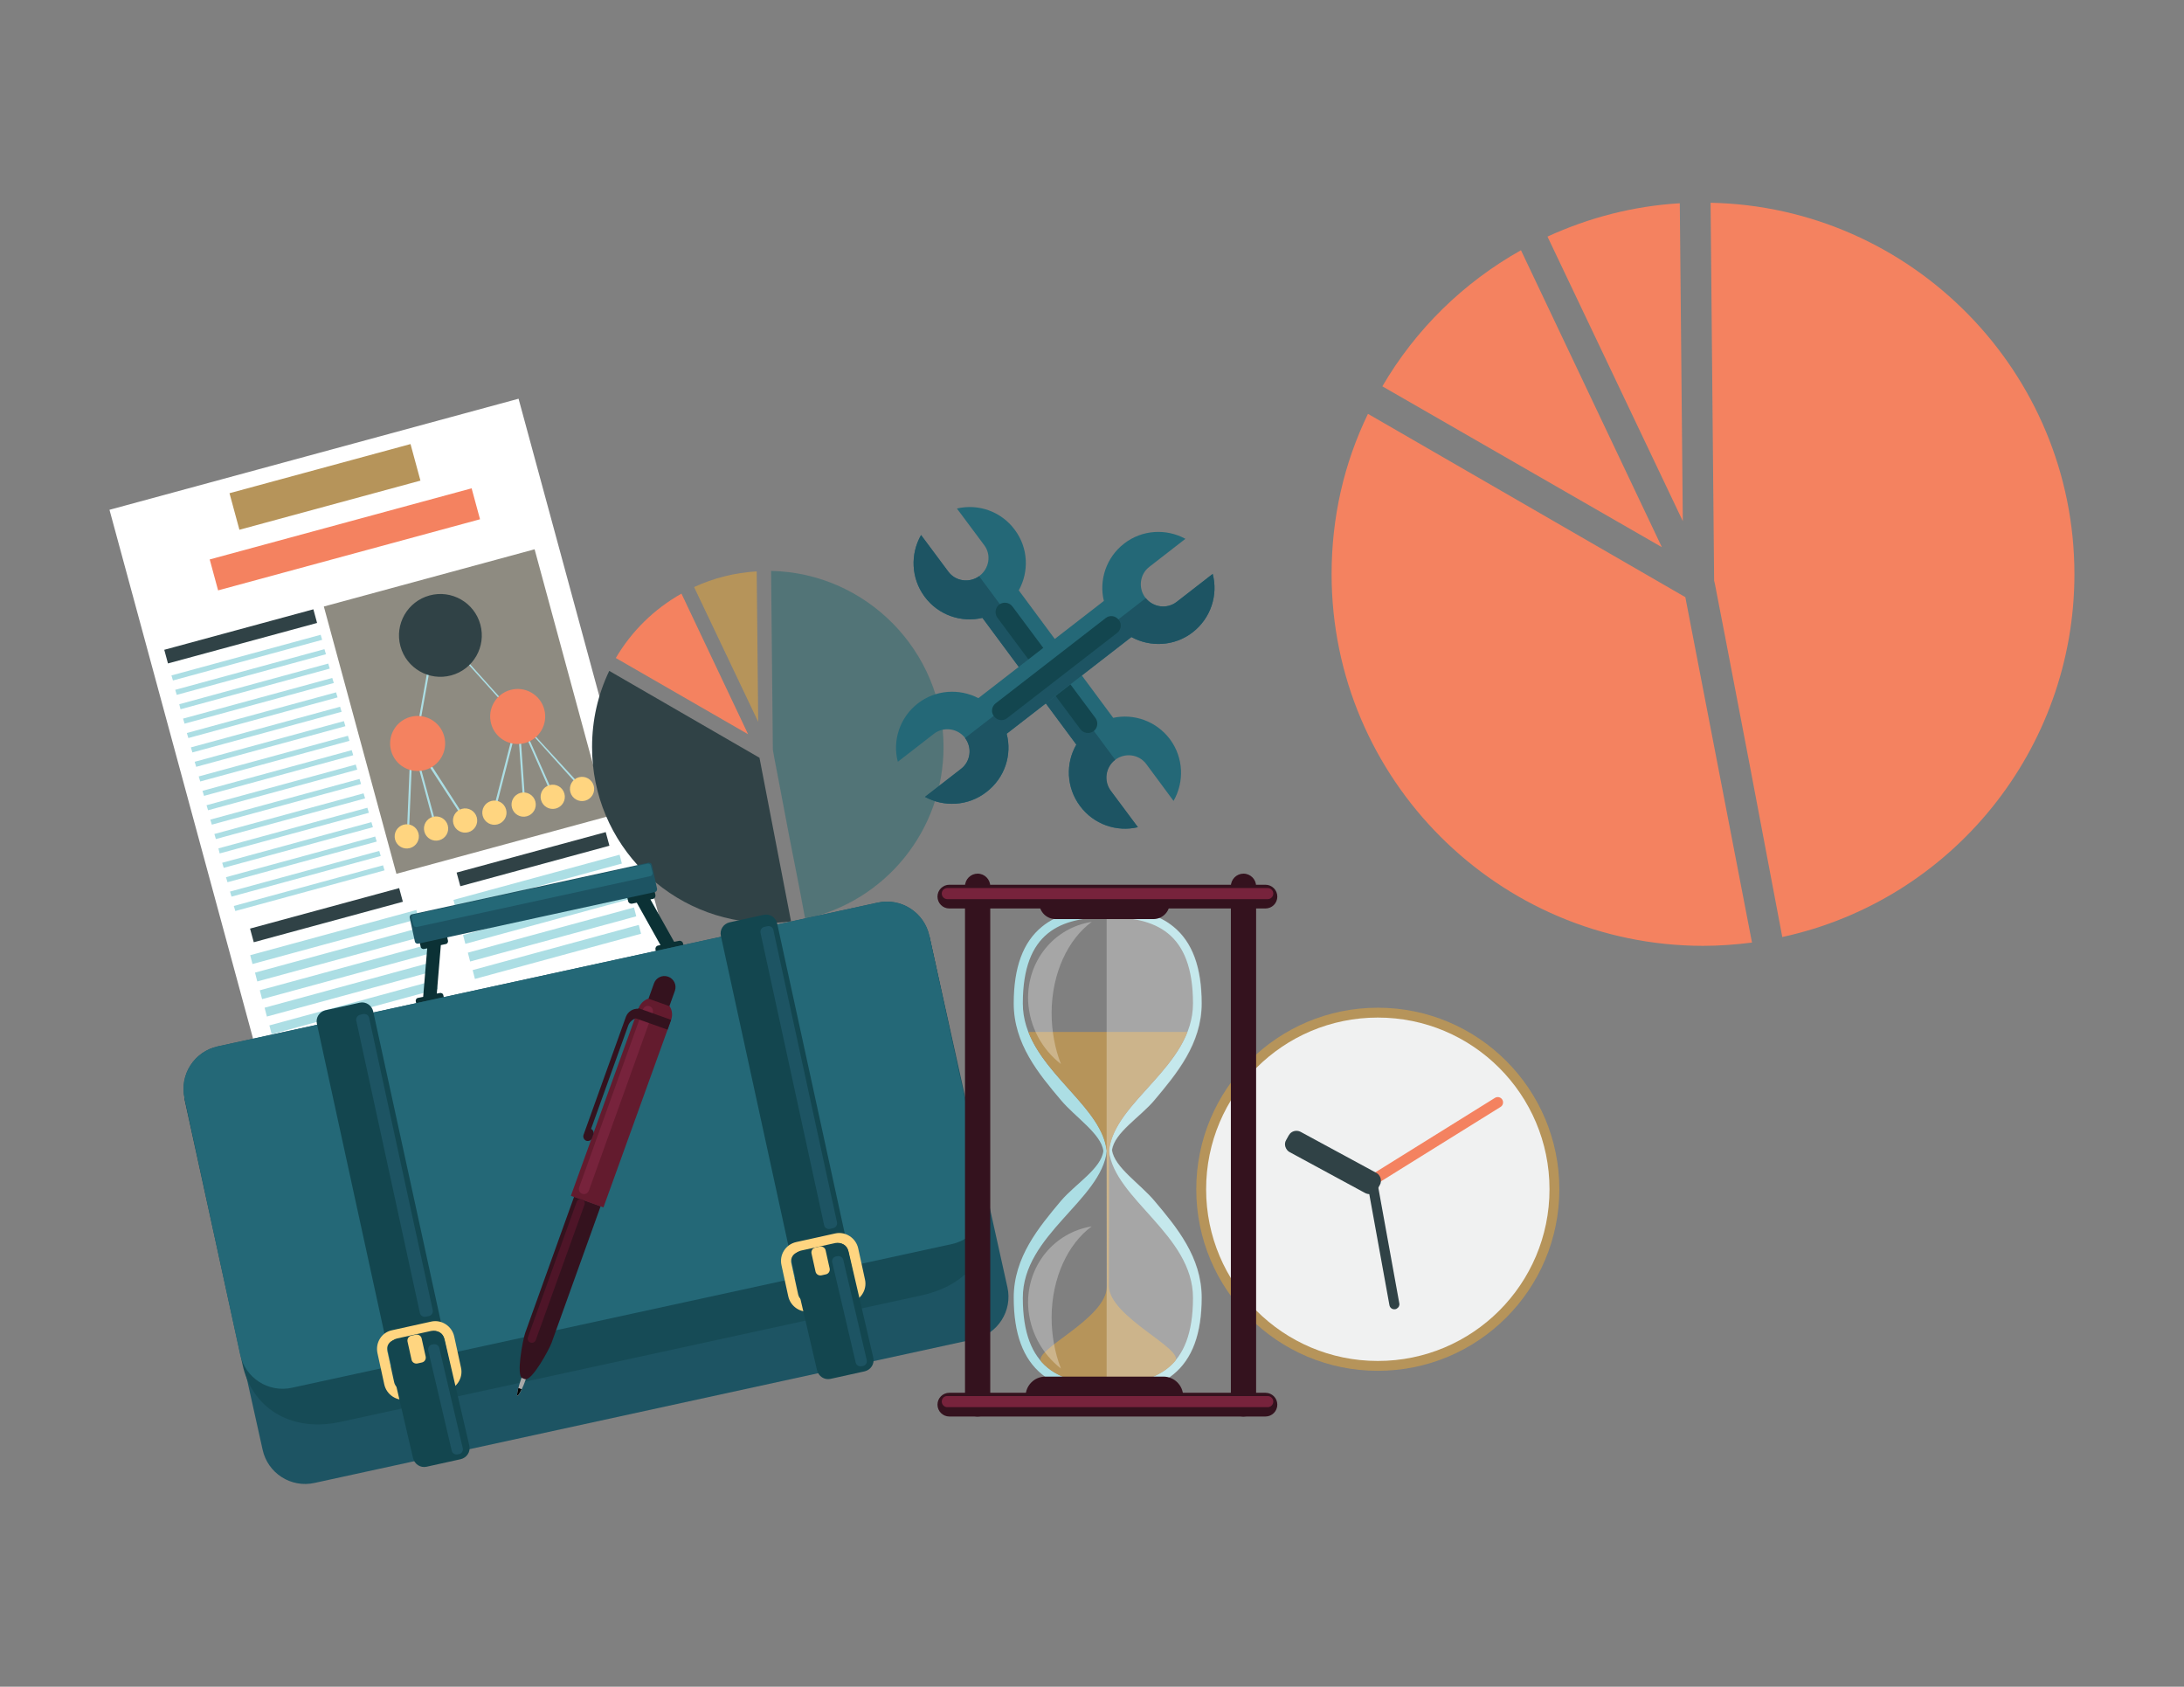 <?xml version="1.0" encoding="utf-8"?>
<!-- Generator: Adobe Illustrator 19.2.0, SVG Export Plug-In . SVG Version: 6.00 Build 0)  -->
<svg version="1.1" id="Layer_1" xmlns="http://www.w3.org/2000/svg" xmlns:xlink="http://www.w3.org/1999/xlink" x="0px" y="0px"
	 viewBox="0 0 865 668" style="enable-background:new 0 0 865 668;" xml:space="preserve">
<rect x="0" y="0" width="865" height="668" fill="#808080" stroke="none"/>
<style type="text/css">
	.st0{fill:#F48260;}
	.st1{fill:#FFFFFF;}
	.st2{fill:#8E8B81;}
	.st3{fill:#ACDEE4;}
	.st4{fill:#304246;}
	.st5{fill:#FFD580;}
	.st6{fill:#B6945A;}
	.st7{fill:#527477;}
	.st8{fill:#246877;}
	.st9{fill:#1D5463;}
	.st10{fill:#13464F;}
	.st11{fill:#F0F1F1;}
	.st12{fill:#0B3135;}
	.st13{fill:#164B56;}
	.st14{fill:#34121E;}
	.st15{opacity:0.3;fill:#FFFFFF;}
	.st16{fill:#77233C;}
	.st17{fill:#A9A9A9;}
	.st18{fill:#020303;}
	.st19{fill:#631B2E;}
	.st20{fill:#4E1528;}
</style>
<g>
	<path class="st0" d="M527.4,227.4c0-22.3,4.8-43.7,14.4-63.5l125.7,72.6l26.4,136.8c-6.4,0.8-12.9,1.3-19.4,1.3
		C593.4,374.5,527.4,308.5,527.4,227.4z M705.9,371.1c67.3-14.6,115.7-74.4,115.7-143.7c0-80.1-64.4-145.5-144.1-147.1l1.4,149.7
		c0.1,0.4,0.2,0.9,0.3,1.2c0.2,1.1,0.5,2.7,0.9,4.7c0.8,4,1.9,9.7,3.2,16.5c2.6,13.7,6.1,31.9,9.6,50.1
		C698.4,331.5,703.9,360.4,705.9,371.1z M602.4,99.1c-22.8,12.8-41.7,31.3-54.9,53.9l110.7,63.7L602.4,99.1z M665.3,80.5
		c-18.3,1.1-35.8,5.6-52.4,13.2l53.6,112.7L665.3,80.5z"/>
	<g>
		<g>
			
				<rect x="71.7" y="175.7" transform="matrix(0.965 -0.262 0.262 0.965 -71.863 51.135)" class="st1" width="167.9" height="238.1"/>
			
				<rect x="82.9" y="207.2" transform="matrix(0.965 -0.262 0.262 0.965 -51.23 43.334)" class="st0" width="107.5" height="12.7"/>
			
				<rect x="141.2" y="226.9" transform="matrix(0.965 -0.262 0.262 0.965 -67.444 58.239)" class="st2" width="86.5" height="109.7"/>
			<path class="st3" d="M205.9,287.4l2.3,33.1l-0.8,0.1l-2.3-33.2c-0.1,0-0.2,0-0.3,0l-8.9,34.7l-0.8-0.2l8.9-34.7
				c-1.1-0.4-2-1.4-2.3-2.6c-0.3-1-0.1-2.1,0.4-3l-22.3-24.8c-1,1.1-2.3,1.9-3.8,2.4c-1.6,0.4-3.2,0.3-4.7-0.2l-5.7,31.8
				c1.4,0.3,2.6,1.3,3,2.8c0.4,1.5-0.1,3.1-1.3,4l17.2,26.7l-0.7,0.4l-17.3-26.6c-0.2,0.1-0.4,0.2-0.6,0.2c-0.3,0.1-0.5,0.1-0.8,0.1
				l8.2,30.2l-0.8,0.2l-8.2-30.4c-0.4-0.1-0.7-0.2-1-0.3l-1.4,33.3l-0.8,0l1.4-33.7c-0.6-0.5-1.1-1.2-1.3-2
				c-0.6-2.1,0.7-4.2,2.7-4.7c0.3-0.1,0.6-0.1,0.9-0.1l5.7-32.1c-2-0.9-3.6-2.7-4.2-5c-1.1-4.2,1.3-8.5,5.5-9.6
				c4.2-1.1,8.5,1.3,9.6,5.5c0.6,2.4,0.1,4.8-1.2,6.7l22.3,24.8c0.5-0.5,1.1-0.9,1.8-1.1c2.1-0.6,4.2,0.7,4.7,2.7
				c0.4,1.5-0.1,3.1-1.3,4l23.5,25.6l-0.6,0.5L207.3,287c-0.1,0-0.2,0.1-0.2,0.1l13,29.4l-0.7,0.3l-13-29.5
				C206.2,287.4,206.1,287.4,205.9,287.4z"/>
			
				<ellipse transform="matrix(0.965 -0.262 0.262 0.965 -59.887 54.576)" class="st4" cx="174.5" cy="251.6" rx="16.4" ry="16.4"/>
			
				<ellipse transform="matrix(0.965 -0.262 0.262 0.965 -71.431 53.711)" class="st0" cx="165.5" cy="294.4" rx="10.9" ry="10.9"/>
			
				<ellipse transform="matrix(0.965 -0.262 0.262 0.965 -81.229 53.873)" class="st5" cx="161.2" cy="331.2" rx="4.8" ry="4.8"/>
			
				<ellipse transform="matrix(0.965 -0.262 0.262 0.965 -80 56.796)" class="st5" cx="172.8" cy="328.1" rx="4.8" ry="4.8"/>
			
				<ellipse transform="matrix(0.965 -0.262 0.262 0.965 -78.77 59.72)" class="st5" cx="184.3" cy="324.9" rx="4.8" ry="4.8"/>
			<ellipse transform="matrix(0.965 -0.262 0.262 0.965 -77.541 62.643)" class="st5" cx="195.9" cy="321.8" rx="4.8" ry="4.8"/>
			
				<ellipse transform="matrix(0.965 -0.262 0.262 0.965 -76.312 65.567)" class="st5" cx="207.5" cy="318.6" rx="4.8" ry="4.8"/>
			<ellipse transform="matrix(0.965 -0.262 0.262 0.965 -75.083 68.491)" class="st5" cx="219" cy="315.5" rx="4.8" ry="4.8"/>
			
				<ellipse transform="matrix(0.965 -0.262 0.262 0.965 -73.853 71.414)" class="st5" cx="230.6" cy="312.4" rx="4.8" ry="4.8"/>
			
				<ellipse transform="matrix(0.965 -0.262 0.262 0.965 -67.219 63.723)" class="st0" cx="205.1" cy="283.7" rx="10.9" ry="10.9"/>
			<path class="st3" d="M179.6,356.4l65.8-17.9l0.9,3.5l-65.8,17.9L179.6,356.4z M182.4,366.9l65.8-17.9l-0.9-3.5l-65.8,17.9
				L182.4,366.9z M184.3,373.8l65.8-17.9l-0.9-3.5l-65.8,17.9L184.3,373.8z M186.2,380.8l65.8-17.9l-0.9-3.5l-65.8,17.9L186.2,380.8
				z M188.1,387.7l65.8-17.9l-0.9-3.5l-65.8,17.9L188.1,387.7z M99.1,378.3l65.8-17.9l0.9,3.5L100,381.8L99.1,378.3z M101.9,388.7
				l65.8-17.9l-0.9-3.5L101,385.2L101.9,388.7z M103.8,395.7l65.8-17.9l-0.9-3.5l-65.8,17.9L103.8,395.7z M105.7,402.6l65.8-17.9
				l-0.9-3.5l-65.8,17.9L105.7,402.6z M107.6,409.6l65.8-17.9l-0.9-3.5l-65.8,17.9L107.6,409.6z"/>
			
				<rect x="91.6" y="185.3" transform="matrix(0.965 -0.262 0.262 0.965 -46.05 40.519)" class="st6" width="74.3" height="15"/>
		</g>
		
			<rect x="64.8" y="249.2" transform="matrix(0.965 -0.262 0.262 0.965 -62.764 33.847)" class="st4" width="61.2" height="5.6"/>
		
			<rect x="98.8" y="359.6" transform="matrix(0.965 -0.262 0.262 0.965 -90.522 46.634)" class="st4" width="61.2" height="5.6"/>
		
			<rect x="180.6" y="337.4" transform="matrix(0.965 -0.262 0.262 0.965 -81.83 67.306)" class="st4" width="61.2" height="5.6"/>
		<path class="st3" d="M67.9,267.5l59.1-16.1l0.6,2l-59.1,16.1L67.9,267.5z M70,275.2l59.1-16.1l-0.6-2l-59.1,16.1L70,275.2z
			 M71.5,280.9l59.1-16.1l-0.6-2L71,278.9L71.5,280.9z M73.1,286.6l59.1-16.1l-0.6-2l-59.1,16.1L73.1,286.6z M74.6,292.3l59.1-16.1
			l-0.6-2l-59.1,16.1L74.6,292.3z M76.2,298l59.1-16.1l-0.6-2L75.6,296L76.2,298z M77.7,303.7l59.1-16.1l-0.6-2l-59.1,16.1
			L77.7,303.7z M79.3,309.5l59.1-16.1l-0.6-2l-59.1,16.1L79.3,309.5z M80.8,315.2l59.1-16.1l-0.6-2l-59.1,16.1L80.8,315.2z
			 M82.4,320.9l59.1-16.1l-0.6-2l-59.1,16.1L82.4,320.9z M83.9,326.6l59.1-16.1l-0.6-2l-59.1,16.1L83.9,326.6z M85.5,332.3
			l59.1-16.1l-0.6-2l-59.1,16.1L85.5,332.3z M87,338l59.1-16.1l-0.6-2L86.5,336L87,338z M88.6,343.7l59.1-16.1l-0.6-2L88,341.7
			L88.6,343.7z M90.1,349.4l59.1-16.1l-0.6-2l-59.1,16.1L90.1,349.4z M91.7,355.1l59.1-16.1l-0.6-2l-59.1,16.1L91.7,355.1z
			 M93.2,360.8l59.1-16.1l-0.6-2l-59.1,16.1L93.2,360.8z"/>
	</g>
	<g>
		<g>
			<path class="st4" d="M304.1,365.5c3.1,0,6.1-0.2,9.2-0.6l-12.5-64.8l-59.5-34.4c-4.5,9.4-6.8,19.5-6.8,30.1
				C234.4,334.3,265.7,365.5,304.1,365.5z"/>
			<path class="st7" d="M318.9,363.9c31.9-6.9,54.8-35.2,54.8-68.1c0-37.9-30.5-68.9-68.3-69.7l0.7,70.9c0.1,0.2,0.1,0.4,0.1,0.6
				c0.1,0.5,0.3,1.3,0.4,2.2c0.4,1.9,0.9,4.6,1.5,7.8c1.2,6.5,2.9,15.1,4.5,23.7C315.4,345.2,318,358.9,318.9,363.9z"/>
		</g>
		<g>
			<path class="st0" d="M269.9,235.1c-10.8,6.1-19.7,14.8-26,25.5l52.4,30.2L269.9,235.1z"/>
			<path class="st6" d="M299.7,226.3c-8.6,0.5-17,2.6-24.8,6.2l25.4,53.4L299.7,226.3z"/>
		</g>
	</g>
	<g>
		<path class="st8" d="M426.3,294.9l-37.2-50.2c-8.4,2-17.5-1.1-22.9-8.4c-5.4-7.3-5.7-16.9-1.4-24.4l10.8,14.5
			c2.9,3.9,8.4,4.6,12.3,1.7c3.9-2.9,4.8-8.4,1.9-12.2L379,201.4c8.4-2,17.5,1.1,22.9,8.4c5.4,7.2,5.7,16.6,1.6,24l37.4,50.5
			c8.2-1.8,17.1,1.3,22.5,8.5c5.4,7.3,5.7,16.9,1.4,24.4L454,302.6c-2.9-3.9-8.4-4.6-12.3-1.7c-3.9,2.9-4.8,8.4-1.9,12.2l10.8,14.5
			c-8.4,2-17.5-1.1-22.9-8.4C422.3,311.9,422,302.3,426.3,294.9z"/>
		<path class="st9" d="M426.3,294.9l-37.2-50.2c-8.4,2-17.5-1.1-22.9-8.4c-5.4-7.3-5.7-16.9-1.4-24.4l10.8,14.5
			c2.8,3.8,8.3,4.6,12.2,1.8l53.9,72.7c-3.8,2.9-4.6,8.3-1.8,12.2l10.8,14.5c-8.4,2-17.5-1.1-22.9-8.4
			C422.3,311.9,422,302.3,426.3,294.9z"/>
		<path class="st10" d="M427.9,288.8c1.2,1.6,3.5,2,5.2,0.8l0,0c1.6-1.2,2-3.5,0.8-5.2L401,240.2c-1.2-1.6-3.5-2-5.2-0.8l0,0
			c-1.6,1.2-2,3.5-0.8,5.2L427.9,288.8z"/>
	</g>
	<g>
		<path class="st8" d="M398.7,290.6l49.4-38.3c7.5,4.1,17.1,3.7,24.3-1.9c7.2-5.6,10.1-14.8,7.9-23.1l-14.3,11.1
			c-3.8,2.9-9.3,2.2-12.3-1.6c-3-3.8-2.3-9.4,1.5-12.3l14.3-11.1c-7.5-4.1-17.1-3.7-24.3,1.9c-7.1,5.5-10,14.5-8,22.7l-49.7,38.5
			c-7.5-3.9-16.9-3.4-24,2.1c-7.2,5.6-10.1,14.8-7.9,23.1l14.3-11.1c3.8-2.9,9.3-2.2,12.3,1.6s2.3,9.4-1.5,12.3l-14.3,11.1
			c7.5,4.1,17.1,3.7,24.3-1.9C398,308.1,400.9,298.9,398.7,290.6z"/>
		<path class="st9" d="M398.7,290.6l49.4-38.3c7.5,4.1,17.1,3.7,24.3-1.9c7.2-5.6,10.1-14.8,7.9-23.1l-14.3,11.1
			c-3.8,2.9-9.2,2.2-12.2-1.5l-71.6,55.4c2.9,3.8,2.2,9.3-1.6,12.2l-14.3,11.1c7.5,4.1,17.1,3.7,24.3-1.9
			C398,308.1,400.9,298.9,398.7,290.6z"/>
		<path class="st10" d="M398.9,284.4c-1.6,1.3-3.9,1-5.2-0.7l0,0c-1.3-1.6-1-3.9,0.7-5.2l43.5-33.7c1.6-1.3,3.9-1,5.2,0.7l0,0
			c1.3,1.6,1,3.9-0.7,5.2L398.9,284.4z"/>
	</g>
	<g>
		<circle class="st6" cx="545.7" cy="471" r="71.9"/>
		<circle class="st11" cx="545.7" cy="471" r="68"/>
		<g>
			<path class="st0" d="M538.7,470.5c0.6,1,1.9,1.3,2.9,0.7l52.7-32.8c1-0.6,1.3-1.9,0.7-2.9l0,0c-0.6-1-1.9-1.3-2.9-0.7l-52.7,32.8
				C538.3,468.2,538,469.5,538.7,470.5L538.7,470.5z"/>
			<path class="st4" d="M544.3,472.4c0.5-0.3,0.9-0.8,1.2-1.3l1-1.8c0.5-0.8,0.5-1.8,0.3-2.7c-0.3-0.9-0.9-1.7-1.7-2.1l-29.9-16.2
				c-1.1-0.6-2.5-0.6-3.6,0.1c-0.5,0.3-0.9,0.8-1.2,1.3l-1,1.8c-0.5,0.8-0.6,1.8-0.3,2.7c0.3,0.9,0.9,1.7,1.7,2.1l29.9,16.2
				C541.9,473.1,543.3,473.1,544.3,472.4z"/>
			<path class="st4" d="M553.3,518.2c0.7-0.4,1.1-1.2,0.9-2.1l-9-49.6c-0.2-1.1-1.2-1.8-2.3-1.6c-0.3,0-0.5,0.1-0.7,0.3
				c-0.7,0.4-1.1,1.2-0.9,2.1l9,49.6c0.2,1.1,1.2,1.8,2.3,1.6C552.8,518.5,553.1,518.4,553.3,518.2z"/>
		</g>
	</g>
	<g>
		<path class="st12" d="M248.8,352l8.5-1.9c0.7-0.1,1.3,0.3,1.5,0.9l0.8,3.5c0.1,0.7-0.3,1.3-0.9,1.5l-1.1,0.2l9.4,16.8l2-0.4
			c0.7-0.1,1.3,0.3,1.5,0.9l0.8,3.5c0.1,0.7-0.3,1.3-0.9,1.5l-8.5,1.9c-0.7,0.1-1.3-0.3-1.5-0.9l-0.8-3.5c-0.1-0.7,0.3-1.3,0.9-1.5
			l1.1-0.2l-9.4-16.8l-1.9,0.4c-0.7,0.1-1.3-0.3-1.5-0.9l-0.8-3.5C247.7,352.8,248.1,352.2,248.8,352z"/>
		<path class="st12" d="M175.2,368l-8.5,1.9c-0.7,0.1-1.1,0.8-0.9,1.5l0.8,3.5c0.1,0.7,0.8,1.1,1.5,0.9l1.1-0.2l-1.6,19.2l-2,0.4
			c-0.7,0.1-1.1,0.8-0.9,1.5l0.8,3.5c0.1,0.7,0.8,1.1,1.5,0.9l8.5-1.9c0.7-0.1,1.1-0.8,0.9-1.5l-0.8-3.5c-0.1-0.7-0.8-1.1-1.5-0.9
			l-1.1,0.2l1.6-19.2l1.9-0.4c0.7-0.1,1.1-0.8,0.9-1.5l-0.8-3.5C176.6,368.3,175.9,367.9,175.2,368z"/>
		<path class="st9" d="M104,574.1c2,9.3,11.2,15.3,20.6,13.2l261.2-56.9c9.3-2,15.3-11.2,13.2-20.6l-30.9-139.1
			c-2-9.3-11.2-15.3-20.6-13.2L86.3,414.4c-9.3,2-15.3,11.2-13.2,20.6L104,574.1z"/>
		<path class="st13" d="M368.1,370.7l23,105.6c3.6,16.4-5.5,32.2-26,36.7L135,563.1c-20.5,4.5-35.4-6.2-38.9-22.5L73,435
			L368.1,370.7z"/>
		<path class="st8" d="M95.1,536.4c2,9.3,11.2,15.3,20.6,13.2L377,492.7c9.3-2,15.3-11.2,13.2-20.6l-22.1-101.4
			c-2-9.3-11.2-15.3-20.6-13.2L86.3,414.4c-9.3,2-15.3,11.2-13.2,20.6L95.1,536.4z"/>
		<g>
			<path class="st10" d="M285.5,370.6c-0.5-2.4,1-4.7,3.4-5.3l13.6-3c2.4-0.5,4.7,1,5.3,3.4l29.6,135.8c0.5,2.4-1,4.7-3.4,5.3
				l-13.6,3c-2.4,0.5-4.7-1-5.3-3.4L285.5,370.6z"/>
			<path class="st5" d="M309.5,501l2.7,12.4c0.9,4.1,5,6.8,9.1,5.9l15.4-3.4c4.1-0.9,6.8-5,5.9-9.1l-2.7-12.4
				c-0.9-4.1-5-6.8-9.1-5.9l-15.4,3.4C311.2,492.8,308.6,496.9,309.5,501z M313.4,500.2c-0.4-2,0.8-3.9,2.8-4.3l15.4-3.4
				c2-0.4,3.9,0.8,4.3,2.8l2.7,12.4c0.4,2-0.8,3.9-2.8,4.3l-15.4,3.4c-2,0.4-3.9-0.8-4.3-2.8L313.4,500.2z"/>
			<g>
				<g>
					<path class="st10" d="M313.8,500.6c-0.5-2.4,1-4.7,3.4-5.3l13.6-3c2.4-0.5,4.7,1,5.3,3.4l9.8,42.1c0.5,2.4-1,4.7-3.4,5.3
						l-13.6,3c-2.4,0.5-4.7-1-5.3-3.4L313.8,500.6z"/>
					<path class="st9" d="M338.9,539.6c0.2,1,1.2,1.7,2.3,1.5l0.6-0.1c1-0.2,1.7-1.2,1.5-2.3l-9.3-39.7c-0.2-1-1.2-1.7-2.3-1.5
						l-0.6,0.1c-1,0.2-1.7,1.2-1.5,2.3L338.9,539.6z"/>
				</g>
				<path class="st5" d="M323,503.6c0.2,1,1.2,1.7,2.3,1.5l1.8-0.4c1-0.2,1.7-1.2,1.5-2.3l-1.6-7.2c-0.2-1-1.2-1.7-2.3-1.5l-1.8,0.4
					c-1,0.2-1.7,1.2-1.5,2.3L323,503.6z"/>
			</g>
			<path class="st9" d="M326.4,485.2c0.2,1,1.2,1.7,2.3,1.5l1.3-0.3c1-0.2,1.7-1.2,1.5-2.3l-25.2-115.8c-0.2-1-1.2-1.7-2.3-1.5
				l-1.3,0.3c-1,0.2-1.7,1.2-1.5,2.3L326.4,485.2z"/>
		</g>
		<g>
			<path class="st10" d="M125.5,405.4c-0.5-2.4,1-4.7,3.4-5.3l13.6-3c2.4-0.5,4.7,1,5.3,3.4l29.6,135.8c0.5,2.4-1,4.7-3.4,5.3
				l-13.6,3c-2.4,0.5-4.7-1-5.3-3.4L125.5,405.4z"/>
			<path class="st5" d="M149.5,535.9l2.7,12.4c0.9,4.1,5,6.8,9.1,5.9l15.4-3.4c4.1-0.9,6.8-5,5.9-9.1l-2.7-12.4
				c-0.9-4.1-5-6.8-9.1-5.9l-15.4,3.4C151.2,527.6,148.6,531.7,149.5,535.9z M153.4,535c-0.4-2,0.8-3.9,2.8-4.3l15.4-3.4
				c2-0.4,3.9,0.8,4.3,2.8l2.7,12.4c0.4,2-0.8,3.9-2.8,4.3l-15.4,3.4c-2,0.4-3.9-0.8-4.3-2.8L153.4,535z"/>
			<g>
				<g>
					<path class="st10" d="M153.8,535.4c-0.5-2.4,1-4.7,3.4-5.3l13.6-3c2.4-0.5,4.7,1,5.3,3.4l9.8,42.1c0.5,2.4-1,4.7-3.4,5.3
						l-13.6,3c-2.4,0.5-4.7-1-5.3-3.4L153.8,535.4z"/>
					<path class="st9" d="M178.9,574.5c0.2,1,1.2,1.7,2.3,1.5l0.6-0.1c1-0.2,1.7-1.2,1.5-2.3l-9.3-39.7c-0.2-1-1.2-1.7-2.3-1.5
						l-0.6,0.1c-1,0.2-1.7,1.2-1.5,2.3L178.9,574.5z"/>
				</g>
				<path class="st5" d="M163,538.5c0.2,1,1.2,1.7,2.3,1.5l1.8-0.4c1-0.2,1.7-1.2,1.5-2.3l-1.6-7.2c-0.2-1-1.2-1.7-2.3-1.5l-1.8,0.4
					c-1,0.2-1.7,1.2-1.5,2.3L163,538.5z"/>
			</g>
			<path class="st9" d="M166.3,520c0.2,1,1.2,1.7,2.3,1.5l1.3-0.3c1-0.2,1.7-1.2,1.5-2.3l-25.2-115.8c-0.2-1-1.2-1.7-2.3-1.5
				l-1.3,0.3c-1,0.2-1.7,1.3-1.5,2.3L166.3,520z"/>
		</g>
		<path class="st9" d="M164.3,372.8c0.1,0.7,0.8,1.1,1.5,0.9l93.5-20.4c0.7-0.1,1.1-0.8,0.9-1.5l-2-9.2c-0.1-0.7-0.8-1.1-1.5-0.9
			l-93.5,20.4c-0.7,0.1-1.1,0.8-0.9,1.5L164.3,372.8z"/>
		<path class="st8" d="M163.7,366.2c0.1,0.7,0.8,1.1,1.5,0.9l92.3-20.1c0.7-0.1,1.1-0.8,0.9-1.5l-0.6-2.5c-0.1-0.7-0.8-1.1-1.5-0.9
			l-92.3,20.1c-0.7,0.1-1.1,0.8-0.9,1.5L163.7,366.2z"/>
	</g>
	<g>
		<path class="st14" d="M487.5,556c0,2.7,2.2,5,5,5l0,0c2.7,0,5-2.2,5-5V351c0-2.7-2.2-5-5-5l0,0c-2.7,0-5,2.2-5,5V556z"/>
		<path class="st14" d="M382.2,556c0,2.7,2.2,5,5,5l0,0c2.7,0,5-2.2,5-5V351c0-2.7-2.2-5-5-5l0,0c-2.7,0-5,2.2-5,5V556z"/>
		<g>
			<g>
				<path class="st3" d="M420.2,475.6c-8.7,10.4-18.7,22.3-18.7,38.3c0,14.3,3.7,24.3,11.2,30.4c6,4.9,14.3,7.2,26,7.2
					s20-2.3,26-7.2c7.5-6.1,11.2-16.1,11.2-30.4c0-16-9.9-27.9-18.7-38.3c-5.6-6.7-15.9-13.3-16.8-20.1c0.9-7,11.2-13.1,16.8-19.8
					c8.7-10.4,18.7-22.3,18.7-38.3c0-14.3-3.7-24.3-11.2-30.4c-6-4.9-14.3-7.2-26-7.2s-20,2.3-26,7.2c-7.5,6.1-11.2,16.1-11.2,30.4
					c0,16,9.9,27.9,18.7,38.3c5.6,6.7,15.9,13.3,16.8,20.1C436.2,462.8,425.9,468.9,420.2,475.6z M405.1,514
					c0-25,31.1-38.6,33.3-58.3c-2.2-19.3-33.3-33.4-33.3-58.3c0-28.4,15.1-34.1,33.7-34.1c18.6,0,33.7,5.7,33.7,34.1
					c0,25-31.1,38.6-33.3,58.3c2.2,19.3,33.3,33.4,33.3,58.3c0,28.4-15.1,34.1-33.7,34.1C420.2,548,405.1,542.4,405.1,514z"/>
				<path class="st6" d="M407.3,408.7h63c-7.1,18.2-29.2,30.4-31,46.9c0,9-0.1,46.5-0.1,53.7c0,12.2,30.3,25.1,26.2,29.8
					c-6.2,7.1-15.8,9-26.6,9c-10.6,0-20.1-1.8-26.3-8.7c-4.2-4.6,25.9-16.9,25.9-30c0-7.1-0.1-44.6-0.1-53.6
					C436.5,439.5,414.4,427,407.3,408.7z"/>
				<path class="st15" d="M438.3,359.8c0.2,0,0.3,0,0.5,0c11.8,0,20,2.3,26,7.2c7.5,6.1,11.2,16.1,11.2,30.4
					c0,16-9.9,27.9-18.7,38.3c-5.6,6.7-15.9,12.9-16.8,19.8c0.9,6.8,11.2,13.4,16.8,20.1c8.7,10.4,18.7,22.3,18.7,38.3
					c0,14.3-3.7,24.3-11.2,30.4c-6,4.9-14.3,7.2-26,7.2c-0.2,0-0.3,0-0.5,0V359.8z"/>
				<path class="st15" d="M432.4,485.7c-9.4,6.9-15.8,20.3-15.9,35.9c0,7.3,1.3,14.3,3.7,20.4c-7.5-5.8-12.5-14.8-13-24.9
					C406.6,501.3,417.5,488.1,432.4,485.7z"/>
				<path class="st15" d="M432.4,365.1c-9.4,6.9-15.8,20.3-15.9,35.9c0,7.3,1.3,14.3,3.7,20.4c-7.5-5.8-12.5-14.8-13-24.9
					C406.6,380.6,417.5,367.4,432.4,365.1z"/>
			</g>
			<path class="st14" d="M406.2,553c0,4.3,3.5,7.8,7.8,7.8h46.8c4.3,0,7.8-3.5,7.8-7.8l0,0c0-4.3-3.5-7.8-7.8-7.8H414
				C409.7,545.2,406.2,548.7,406.2,553L406.2,553z"/>
			<path class="st14" d="M411.6,357.5c0,3.6,2.9,6.5,6.5,6.5h38.7c3.6,0,6.5-2.9,6.5-6.5l0,0c0-3.6-2.9-6.5-6.5-6.5h-38.7
				C414.5,351,411.6,353.9,411.6,357.5L411.6,357.5z"/>
			<g>
				<path class="st14" d="M371.3,355.1c0,2.6,2.1,4.7,4.7,4.7h125.2c2.6,0,4.7-2.1,4.7-4.7l0,0c0-2.6-2.1-4.7-4.7-4.7H376
					C373.4,350.4,371.3,352.5,371.3,355.1L371.3,355.1z"/>
				<path class="st16" d="M373,353.9c0,1.2,1,2.2,2.2,2.2h126.9c1.2,0,2.2-1,2.2-2.2l0,0c0-1.2-1-2.2-2.2-2.2H375.3
					C374,351.7,373,352.6,373,353.9L373,353.9z"/>
			</g>
			<g>
				<path class="st14" d="M371.3,556.3c0,2.6,2.1,4.7,4.7,4.7h125.2c2.6,0,4.7-2.1,4.7-4.7l0,0c0-2.6-2.1-4.7-4.7-4.7H376
					C373.4,551.6,371.3,553.7,371.3,556.3L371.3,556.3z"/>
				<path class="st16" d="M373,555.1c0,1.2,1,2.2,2.2,2.2h126.9c1.2,0,2.2-1,2.2-2.2l0,0c0-1.2-1-2.2-2.2-2.2H375.3
					C374,552.8,373,553.8,373,555.1L373,555.1z"/>
			</g>
		</g>
	</g>
	<g>
		<path class="st17" d="M206.7,545.2C206.7,545.2,206.7,545.2,206.7,545.2l1.7,0.6c0,0,0,0,0,0.1c-1.4,4-3,7.1-3.5,6.9
			C204.5,552.6,205.3,549.2,206.7,545.2z"/>
		<path class="st18" d="M205.3,549.7l1.3,0.5c-0.8,1.6-1.4,2.6-1.7,2.5C204.7,552.6,204.9,551.5,205.3,549.7z"/>
		<path class="st14" d="M255,413.8c2.3,0.8,4.8-0.4,5.6-2.7l6.7-18.7c0.8-2.3-0.4-4.8-2.7-5.6l0,0c-2.3-0.8-4.8,0.4-5.6,2.7
			l-6.7,18.7C251.5,410.5,252.7,413,255,413.8L255,413.8z"/>
		<g>
			<path class="st14" d="M208,527.9l19.4-54l10.5,3.8l-19.4,54c-0.9,2.6-7.9,15.5-10.6,14.5l-1-0.4
				C204.3,544.9,207.1,530.5,208,527.9z"/>
			<path class="st19" d="M252.9,399.3c0.7-1.8,2.1-3.2,3.9-3.8l8.4,3c1,1.5,1.3,3.5,0.6,5.4L239,478.2l-12.9-4.6L252.9,399.3z"/>
			<path class="st16" d="M230.6,472.8c1.1,0.4,2.2-0.2,2.6-1.2l25.3-70.5c0.4-1.1-0.2-2.2-1.2-2.6l0,0c-1.1-0.4-2.2,0.2-2.6,1.2
				l-25.3,70.5C229,471.3,229.5,472.4,230.6,472.8L230.6,472.8z"/>
			<path class="st20" d="M210.1,531.7c0.9,0.3,1.8-0.1,2.1-1l19.3-53.6c0.3-0.9-0.1-1.8-1-2.1l0,0c-0.9-0.3-1.8,0.1-2.1,1
				l-19.3,53.6C208.8,530.5,209.2,531.4,210.1,531.7L210.1,531.7z"/>
		</g>
		<path class="st14" d="M231.1,449.5l16.8-46.8c0.8-2.1,2.8-3.3,4.9-3.2l0.1-0.2l12.9,4.6l-1.4,3.9l-12.6-4.5
			c-1.4,0.5-2.5,1.5-3,2.9l-14.7,40.9c0.8,0.4,1.2,1.3,0.9,2.2l-0.5,1.4c-0.3,0.9-1.3,1.4-2.3,1.1
			C231.3,451.4,230.8,450.4,231.1,449.5z"/>
	</g>
</g>
</svg>
